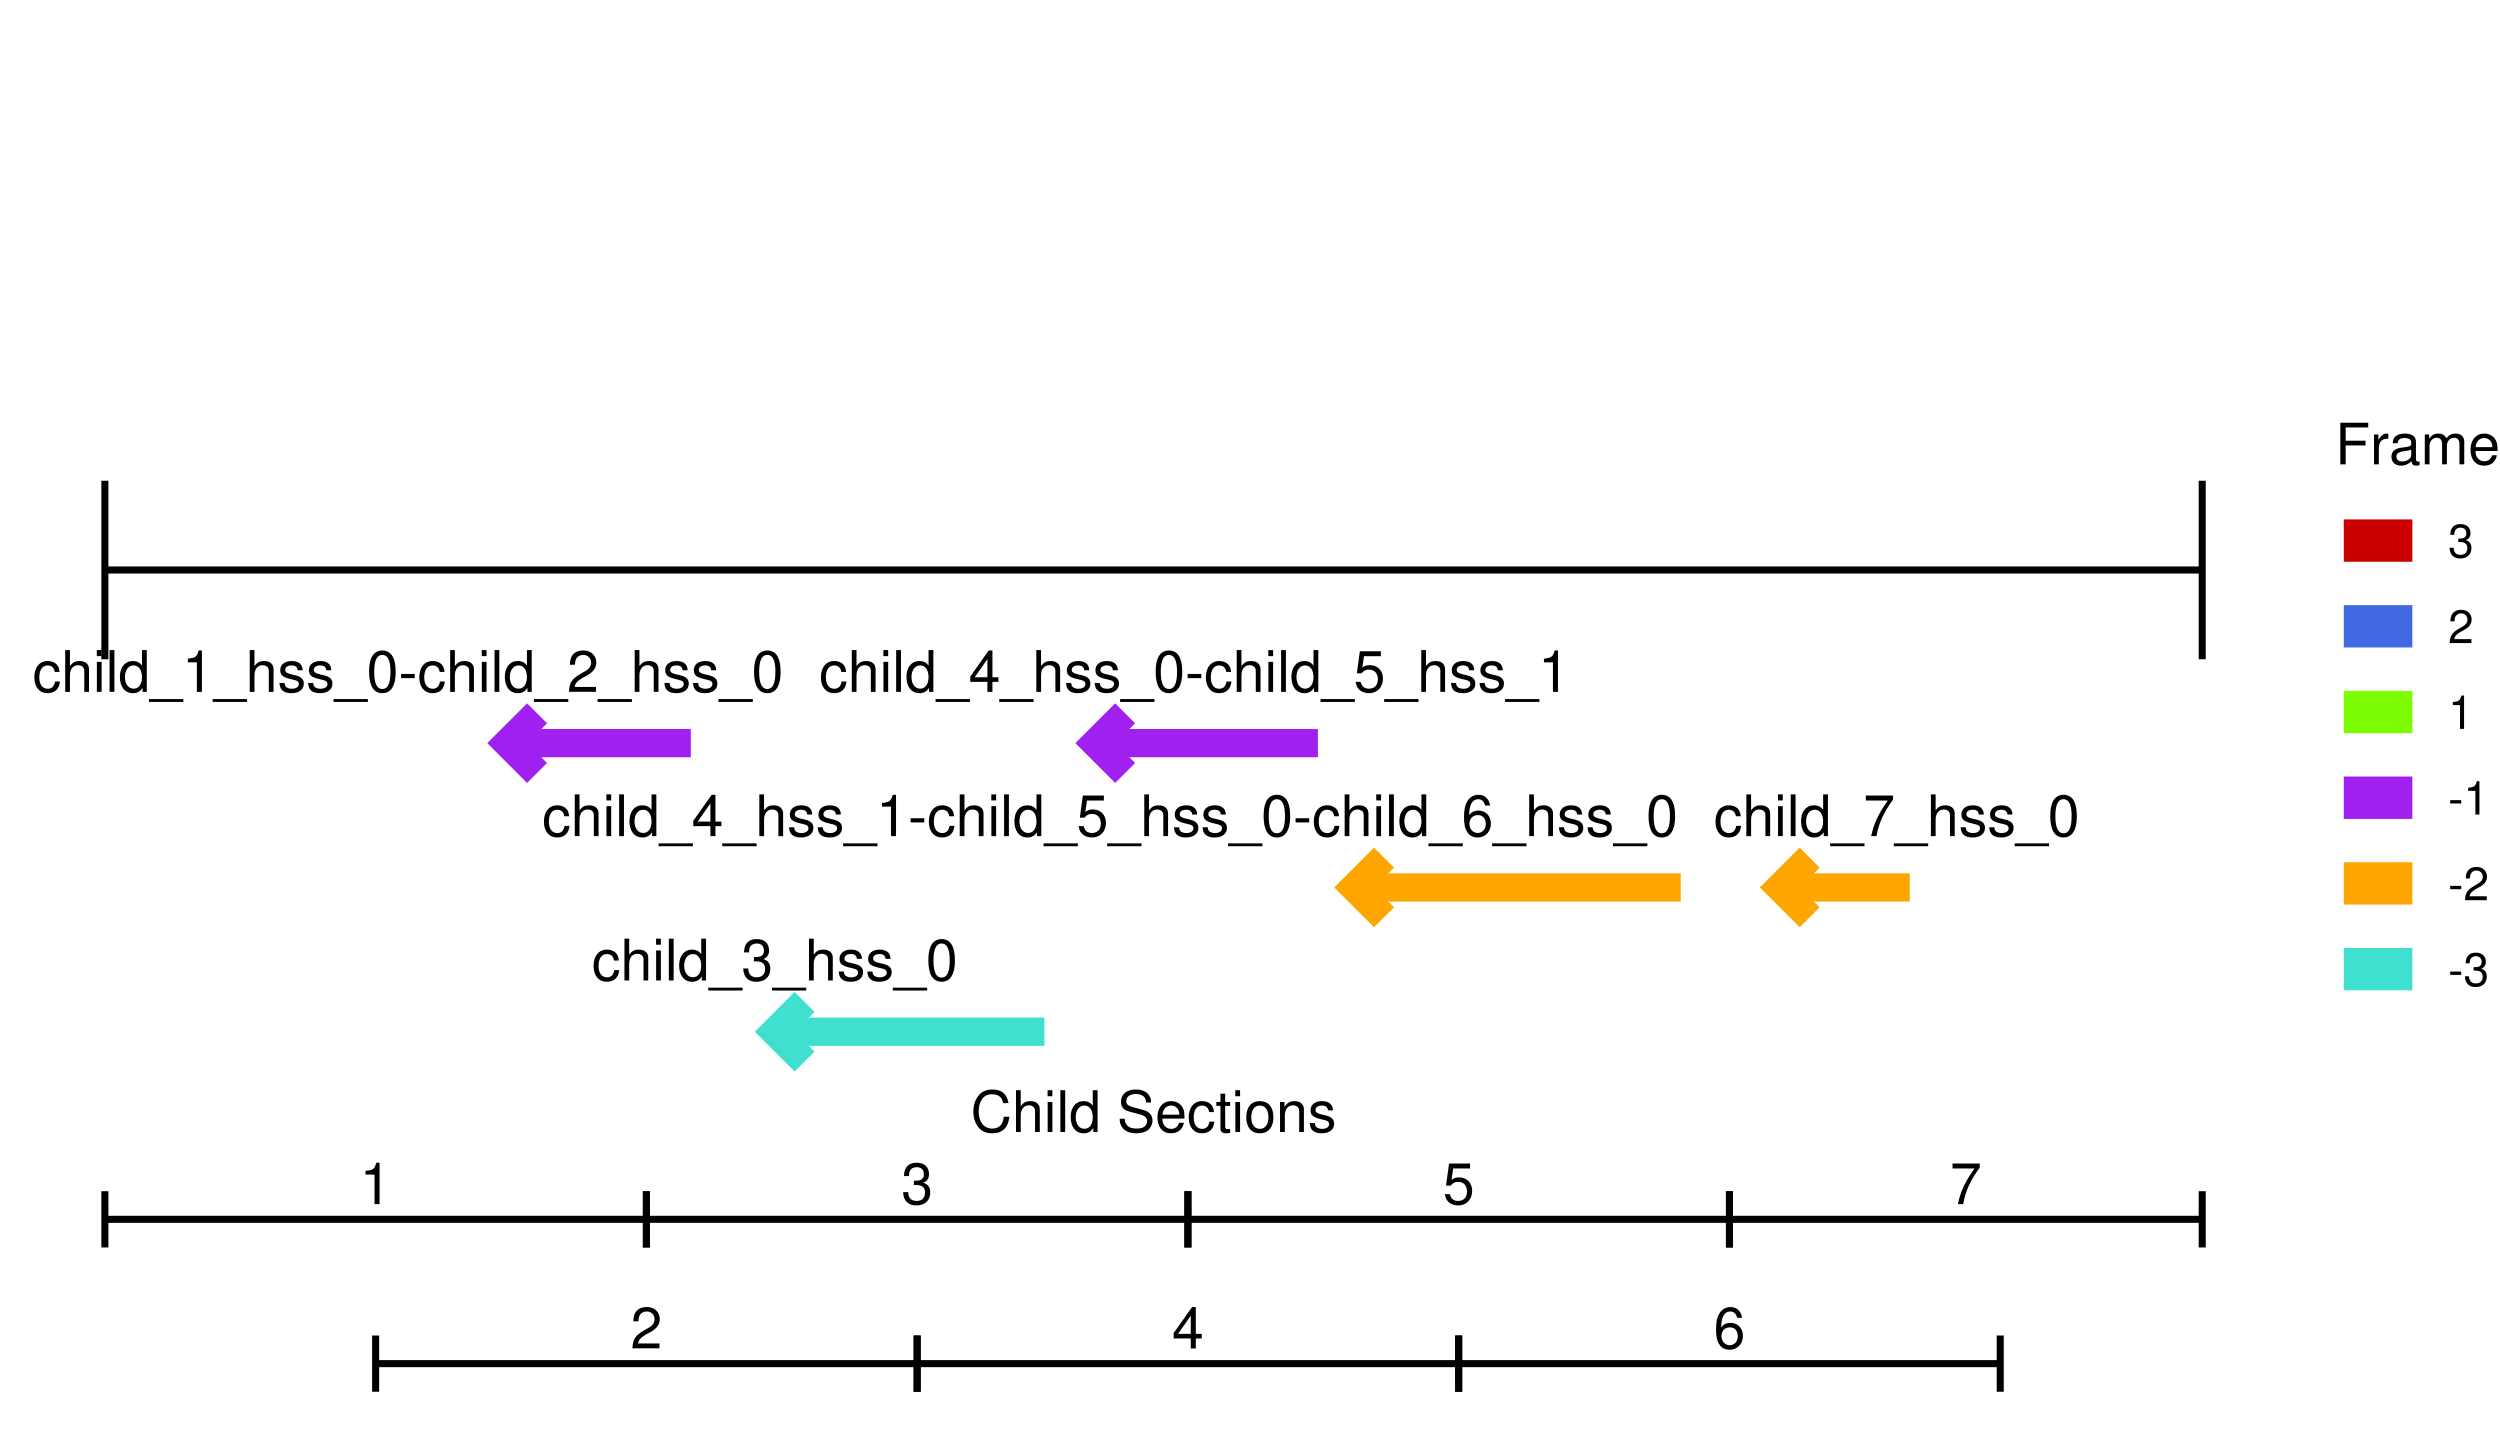<?xml version="1.0" encoding="UTF-8"?>
<svg xmlns="http://www.w3.org/2000/svg" xmlns:xlink="http://www.w3.org/1999/xlink" width="504pt" height="288pt" viewBox="0 0 504 288" version="1.1">
<defs>
<g>
<symbol overflow="visible" id="glyph0-0">
<path style="stroke:none;" d=""/>
</symbol>
<symbol overflow="visible" id="glyph0-1">
<path style="stroke:none;" d="M 5.438 -4.016 C 5.391 -4.609 5.266 -4.984 5.031 -5.328 C 4.625 -5.891 3.891 -6.219 3.047 -6.219 C 1.406 -6.219 0.359 -4.938 0.359 -2.922 C 0.359 -0.969 1.391 0.266 3.031 0.266 C 4.484 0.266 5.391 -0.594 5.516 -2.078 L 4.531 -2.078 C 4.375 -1.109 3.875 -0.625 3.062 -0.625 C 2 -0.625 1.359 -1.484 1.359 -2.922 C 1.359 -4.438 1.984 -5.328 3.031 -5.328 C 3.844 -5.328 4.359 -4.859 4.469 -4.016 Z M 5.438 -4.016 "/>
</symbol>
<symbol overflow="visible" id="glyph0-2">
<path style="stroke:none;" d="M 0.812 -8.422 L 0.812 0 L 1.766 0 L 1.766 -3.344 C 1.766 -4.578 2.406 -5.375 3.406 -5.375 C 3.734 -5.375 4.031 -5.281 4.266 -5.109 C 4.531 -4.906 4.656 -4.625 4.656 -4.188 L 4.656 0 L 5.609 0 L 5.609 -4.578 C 5.609 -5.594 4.891 -6.219 3.703 -6.219 C 2.859 -6.219 2.328 -5.953 1.766 -5.219 L 1.766 -8.422 Z M 0.812 -8.422 "/>
</symbol>
<symbol overflow="visible" id="glyph0-3">
<path style="stroke:none;" d="M 1.734 -6.047 L 0.781 -6.047 L 0.781 0 L 1.734 0 Z M 1.734 -8.422 L 0.766 -8.422 L 0.766 -7.203 L 1.734 -7.203 Z M 1.734 -8.422 "/>
</symbol>
<symbol overflow="visible" id="glyph0-4">
<path style="stroke:none;" d="M 1.75 -8.422 L 0.781 -8.422 L 0.781 0 L 1.75 0 Z M 1.75 -8.422 "/>
</symbol>
<symbol overflow="visible" id="glyph0-5">
<path style="stroke:none;" d="M 5.719 -8.422 L 4.75 -8.422 L 4.75 -5.281 C 4.359 -5.906 3.703 -6.219 2.891 -6.219 C 1.328 -6.219 0.297 -4.969 0.297 -3.031 C 0.297 -1 1.297 0.266 2.938 0.266 C 3.766 0.266 4.344 -0.047 4.859 -0.797 L 4.859 0 L 5.719 0 Z M 3.062 -5.328 C 4.094 -5.328 4.75 -4.406 4.75 -2.953 C 4.75 -1.562 4.094 -0.641 3.078 -0.641 C 2.016 -0.641 1.312 -1.578 1.312 -2.984 C 1.312 -4.391 2.016 -5.328 3.062 -5.328 Z M 3.062 -5.328 "/>
</symbol>
<symbol overflow="visible" id="glyph0-6">
<path style="stroke:none;" d="M 6.672 1.453 L -0.25 1.453 L -0.25 2.031 L 6.672 2.031 Z M 6.672 1.453 "/>
</symbol>
<symbol overflow="visible" id="glyph0-7">
<path style="stroke:none;" d="M 2.984 -5.953 L 2.984 0 L 4 0 L 4 -8.344 L 3.344 -8.344 C 2.984 -7.062 2.75 -6.891 1.172 -6.688 L 1.172 -5.953 Z M 2.984 -5.953 "/>
</symbol>
<symbol overflow="visible" id="glyph0-8">
<path style="stroke:none;" d="M 5.062 -4.359 C 5.047 -5.547 4.266 -6.219 2.859 -6.219 C 1.453 -6.219 0.547 -5.5 0.547 -4.375 C 0.547 -3.422 1.031 -2.984 2.453 -2.625 L 3.359 -2.406 C 4.031 -2.25 4.297 -2.016 4.297 -1.578 C 4.297 -1 3.734 -0.625 2.891 -0.625 C 2.359 -0.625 1.922 -0.781 1.688 -1.031 C 1.531 -1.203 1.469 -1.375 1.406 -1.797 L 0.391 -1.797 C 0.438 -0.406 1.219 0.266 2.812 0.266 C 4.328 0.266 5.297 -0.484 5.297 -1.656 C 5.297 -2.547 4.797 -3.047 3.594 -3.344 L 2.672 -3.562 C 1.875 -3.734 1.547 -4 1.547 -4.422 C 1.547 -4.984 2.047 -5.328 2.828 -5.328 C 3.609 -5.328 4.016 -5 4.047 -4.359 Z M 5.062 -4.359 "/>
</symbol>
<symbol overflow="visible" id="glyph0-9">
<path style="stroke:none;" d="M 3.172 -8.344 C 2.406 -8.344 1.719 -8 1.297 -7.438 C 0.766 -6.703 0.5 -5.594 0.5 -4.047 C 0.5 -1.219 1.422 0.266 3.172 0.266 C 4.906 0.266 5.859 -1.219 5.859 -3.969 C 5.859 -5.594 5.594 -6.672 5.062 -7.438 C 4.625 -8.016 3.953 -8.344 3.172 -8.344 Z M 3.172 -7.453 C 4.266 -7.453 4.812 -6.328 4.812 -4.062 C 4.812 -1.688 4.281 -0.578 3.156 -0.578 C 2.078 -0.578 1.531 -1.734 1.531 -4.031 C 1.531 -6.328 2.078 -7.453 3.172 -7.453 Z M 3.172 -7.453 "/>
</symbol>
<symbol overflow="visible" id="glyph0-10">
<path style="stroke:none;" d="M 3.281 -3.609 L 0.531 -3.609 L 0.531 -2.766 L 3.281 -2.766 Z M 3.281 -3.609 "/>
</symbol>
<symbol overflow="visible" id="glyph0-11">
<path style="stroke:none;" d="M 5.844 -1 L 1.531 -1 C 1.641 -1.703 2.016 -2.141 3.016 -2.75 L 4.172 -3.391 C 5.312 -4.031 5.906 -4.891 5.906 -5.906 C 5.906 -6.609 5.625 -7.25 5.141 -7.703 C 4.656 -8.141 4.047 -8.344 3.281 -8.344 C 2.234 -8.344 1.469 -7.984 1.016 -7.266 C 0.734 -6.828 0.594 -6.297 0.578 -5.469 L 1.594 -5.469 C 1.625 -6.031 1.703 -6.359 1.844 -6.641 C 2.094 -7.141 2.625 -7.453 3.25 -7.453 C 4.172 -7.453 4.859 -6.797 4.859 -5.891 C 4.859 -5.219 4.484 -4.641 3.75 -4.219 L 2.688 -3.609 C 0.984 -2.625 0.484 -1.844 0.391 -0.016 L 5.844 -0.016 Z M 5.844 -1 "/>
</symbol>
<symbol overflow="visible" id="glyph0-12">
<path style="stroke:none;" d="M 2.547 -3.844 L 3.109 -3.844 C 4.219 -3.844 4.797 -3.328 4.797 -2.328 C 4.797 -1.266 4.172 -0.641 3.125 -0.641 C 2 -0.641 1.453 -1.203 1.391 -2.422 L 0.375 -2.422 C 0.422 -1.75 0.531 -1.312 0.734 -0.953 C 1.156 -0.141 1.953 0.266 3.078 0.266 C 4.75 0.266 5.844 -0.75 5.844 -2.328 C 5.844 -3.391 5.438 -3.969 4.453 -4.312 C 5.219 -4.625 5.594 -5.203 5.594 -6.047 C 5.594 -7.484 4.672 -8.344 3.109 -8.344 C 1.453 -8.344 0.578 -7.422 0.547 -5.656 L 1.562 -5.656 C 1.578 -6.172 1.609 -6.453 1.75 -6.703 C 1.969 -7.188 2.484 -7.453 3.125 -7.453 C 4.016 -7.453 4.562 -6.922 4.562 -6.016 C 4.562 -5.422 4.359 -5.062 3.906 -4.875 C 3.625 -4.75 3.25 -4.719 2.547 -4.703 Z M 2.547 -3.844 "/>
</symbol>
<symbol overflow="visible" id="glyph0-13">
<path style="stroke:none;" d="M 3.781 -2.016 L 3.781 0 L 4.797 0 L 4.797 -2.016 L 6 -2.016 L 6 -2.938 L 4.797 -2.938 L 4.797 -8.344 L 4.047 -8.344 L 0.328 -3.094 L 0.328 -2.016 Z M 3.781 -2.938 L 1.219 -2.938 L 3.781 -6.609 Z M 3.781 -2.938 "/>
</symbol>
<symbol overflow="visible" id="glyph0-14">
<path style="stroke:none;" d="M 5.5 -8.188 L 1.266 -8.188 L 0.656 -3.734 L 1.594 -3.734 C 2.062 -4.297 2.453 -4.484 3.109 -4.484 C 4.203 -4.484 4.891 -3.734 4.891 -2.531 C 4.891 -1.344 4.203 -0.641 3.094 -0.641 C 2.203 -0.641 1.656 -1.078 1.422 -2.016 L 0.406 -2.016 C 0.547 -1.344 0.656 -1.016 0.906 -0.719 C 1.359 -0.094 2.188 0.266 3.125 0.266 C 4.766 0.266 5.922 -0.938 5.922 -2.672 C 5.922 -4.281 4.844 -5.391 3.281 -5.391 C 2.703 -5.391 2.234 -5.25 1.766 -4.891 L 2.094 -7.188 L 5.5 -7.188 Z M 5.5 -8.188 "/>
</symbol>
<symbol overflow="visible" id="glyph0-15">
<path style="stroke:none;" d="M 5.75 -6.172 C 5.547 -7.547 4.672 -8.344 3.422 -8.344 C 2.531 -8.344 1.719 -7.906 1.234 -7.156 C 0.719 -6.344 0.5 -5.328 0.5 -3.812 C 0.5 -2.406 0.688 -1.516 1.188 -0.781 C 1.625 -0.094 2.344 0.266 3.25 0.266 C 4.797 0.266 5.922 -0.906 5.922 -2.531 C 5.922 -4.062 4.891 -5.156 3.422 -5.156 C 2.609 -5.156 1.969 -4.844 1.531 -4.234 C 1.547 -6.297 2.188 -7.453 3.359 -7.453 C 4.078 -7.453 4.578 -6.984 4.734 -6.172 Z M 3.297 -4.25 C 4.266 -4.25 4.891 -3.562 4.891 -2.453 C 4.891 -1.391 4.188 -0.641 3.25 -0.641 C 2.312 -0.641 1.594 -1.438 1.594 -2.5 C 1.594 -3.531 2.281 -4.25 3.297 -4.25 Z M 3.297 -4.25 "/>
</symbol>
<symbol overflow="visible" id="glyph0-16">
<path style="stroke:none;" d="M 6 -8.188 L 0.531 -8.188 L 0.531 -7.188 L 4.953 -7.188 C 3 -4.406 2.203 -2.688 1.594 0 L 2.672 0 C 3.125 -2.625 4.156 -4.875 6 -7.328 Z M 6 -8.188 "/>
</symbol>
<symbol overflow="visible" id="glyph0-17">
<path style="stroke:none;" d="M 7.641 -5.812 C 7.312 -7.656 6.25 -8.562 4.406 -8.562 C 3.266 -8.562 2.359 -8.203 1.734 -7.5 C 0.969 -6.672 0.547 -5.469 0.547 -4.109 C 0.547 -2.719 0.984 -1.531 1.766 -0.719 C 2.422 -0.047 3.25 0.266 4.359 0.266 C 6.406 0.266 7.562 -0.844 7.812 -3.078 L 6.703 -3.078 C 6.609 -2.5 6.5 -2.094 6.328 -1.766 C 5.984 -1.078 5.266 -0.688 4.359 -0.688 C 2.688 -0.688 1.625 -2.016 1.625 -4.125 C 1.625 -6.281 2.625 -7.609 4.266 -7.609 C 4.953 -7.609 5.594 -7.406 5.938 -7.078 C 6.25 -6.797 6.422 -6.438 6.547 -5.812 Z M 7.641 -5.812 "/>
</symbol>
<symbol overflow="visible" id="glyph0-18">
<path style="stroke:none;" d=""/>
</symbol>
<symbol overflow="visible" id="glyph0-19">
<path style="stroke:none;" d="M 6.875 -5.953 C 6.875 -6.531 6.844 -6.688 6.656 -7.078 C 6.203 -8.047 5.219 -8.562 3.797 -8.562 C 1.953 -8.562 0.812 -7.609 0.812 -6.078 C 0.812 -5.062 1.344 -4.406 2.453 -4.125 L 4.547 -3.562 C 5.625 -3.297 6.094 -2.859 6.094 -2.203 C 6.094 -1.75 5.859 -1.297 5.5 -1.047 C 5.156 -0.797 4.625 -0.688 3.953 -0.688 C 3.031 -0.688 2.406 -0.906 2.016 -1.391 C 1.703 -1.75 1.562 -2.156 1.578 -2.672 L 0.547 -2.672 C 0.562 -1.906 0.719 -1.391 1.047 -0.938 C 1.625 -0.141 2.594 0.266 3.875 0.266 C 4.891 0.266 5.703 0.031 6.25 -0.375 C 6.812 -0.828 7.172 -1.578 7.172 -2.312 C 7.172 -3.344 6.531 -4.109 5.375 -4.422 L 3.266 -4.984 C 2.25 -5.266 1.875 -5.594 1.875 -6.234 C 1.875 -7.094 2.625 -7.656 3.766 -7.656 C 5.109 -7.656 5.859 -7.062 5.859 -5.953 Z M 6.875 -5.953 "/>
</symbol>
<symbol overflow="visible" id="glyph0-20">
<path style="stroke:none;" d="M 5.922 -2.703 C 5.922 -3.625 5.859 -4.188 5.688 -4.625 C 5.281 -5.625 4.359 -6.219 3.234 -6.219 C 1.547 -6.219 0.469 -4.938 0.469 -2.938 C 0.469 -0.953 1.5 0.266 3.203 0.266 C 4.594 0.266 5.547 -0.516 5.797 -1.844 L 4.828 -1.844 C 4.562 -1.047 4.016 -0.625 3.25 -0.625 C 2.625 -0.625 2.109 -0.906 1.797 -1.406 C 1.562 -1.75 1.484 -2.094 1.469 -2.703 Z M 1.484 -3.484 C 1.578 -4.609 2.25 -5.328 3.219 -5.328 C 4.203 -5.328 4.891 -4.578 4.891 -3.484 Z M 1.484 -3.484 "/>
</symbol>
<symbol overflow="visible" id="glyph0-21">
<path style="stroke:none;" d="M 2.938 -6.047 L 1.938 -6.047 L 1.938 -7.719 L 0.984 -7.719 L 0.984 -6.047 L 0.156 -6.047 L 0.156 -5.266 L 0.984 -5.266 L 0.984 -0.688 C 0.984 -0.062 1.391 0.266 2.141 0.266 C 2.406 0.266 2.609 0.25 2.938 0.188 L 2.938 -0.625 C 2.797 -0.594 2.672 -0.578 2.469 -0.578 C 2.062 -0.578 1.938 -0.688 1.938 -1.125 L 1.938 -5.266 L 2.938 -5.266 Z M 2.938 -6.047 "/>
</symbol>
<symbol overflow="visible" id="glyph0-22">
<path style="stroke:none;" d="M 3.141 -6.219 C 1.438 -6.219 0.422 -5.016 0.422 -2.984 C 0.422 -0.938 1.438 0.266 3.156 0.266 C 4.859 0.266 5.891 -0.953 5.891 -2.938 C 5.891 -5.031 4.891 -6.219 3.141 -6.219 Z M 3.156 -5.328 C 4.234 -5.328 4.891 -4.453 4.891 -2.938 C 4.891 -1.516 4.219 -0.625 3.156 -0.625 C 2.078 -0.625 1.422 -1.516 1.422 -2.984 C 1.422 -4.453 2.078 -5.328 3.156 -5.328 Z M 3.156 -5.328 "/>
</symbol>
<symbol overflow="visible" id="glyph0-23">
<path style="stroke:none;" d="M 0.812 -6.047 L 0.812 0 L 1.781 0 L 1.781 -3.344 C 1.781 -4.578 2.422 -5.375 3.422 -5.375 C 4.188 -5.375 4.672 -4.922 4.672 -4.188 L 4.672 0 L 5.625 0 L 5.625 -4.578 C 5.625 -5.578 4.875 -6.219 3.703 -6.219 C 2.812 -6.219 2.234 -5.875 1.703 -5.031 L 1.703 -6.047 Z M 0.812 -6.047 "/>
</symbol>
<symbol overflow="visible" id="glyph1-0">
<path style="stroke:none;" d=""/>
</symbol>
<symbol overflow="visible" id="glyph1-1">
<path style="stroke:none;" d="M 2.109 -3.812 L 6.109 -3.812 L 6.109 -4.766 L 2.109 -4.766 L 2.109 -7.438 L 6.656 -7.438 L 6.656 -8.391 L 1.031 -8.391 L 1.031 0 L 2.109 0 Z M 2.109 -3.812 "/>
</symbol>
<symbol overflow="visible" id="glyph1-2">
<path style="stroke:none;" d="M 0.797 -6.031 L 0.797 0 L 1.766 0 L 1.766 -3.125 C 1.766 -4.578 2.375 -5.219 3.688 -5.188 L 3.688 -6.156 C 3.531 -6.188 3.438 -6.203 3.328 -6.203 C 2.703 -6.203 2.234 -5.828 1.672 -4.938 L 1.672 -6.031 Z M 0.797 -6.031 "/>
</symbol>
<symbol overflow="visible" id="glyph1-3">
<path style="stroke:none;" d="M 6.156 -0.562 C 6.047 -0.547 6 -0.547 5.953 -0.547 C 5.609 -0.547 5.422 -0.719 5.422 -1.016 L 5.422 -4.547 C 5.422 -5.625 4.641 -6.203 3.156 -6.203 C 2.281 -6.203 1.578 -5.953 1.156 -5.5 C 0.891 -5.188 0.766 -4.844 0.75 -4.25 L 1.719 -4.25 C 1.797 -4.984 2.234 -5.312 3.125 -5.312 C 4 -5.312 4.469 -4.984 4.469 -4.422 L 4.469 -4.156 C 4.469 -3.75 4.25 -3.594 3.469 -3.5 C 2.109 -3.328 1.906 -3.281 1.547 -3.125 C 0.844 -2.828 0.484 -2.297 0.484 -1.516 C 0.484 -0.422 1.234 0.266 2.469 0.266 C 3.219 0.266 3.828 0 4.516 -0.625 C 4.578 0 4.875 0.266 5.5 0.266 C 5.703 0.266 5.828 0.234 6.156 0.156 Z M 4.469 -1.891 C 4.469 -1.578 4.375 -1.375 4.094 -1.109 C 3.703 -0.766 3.234 -0.578 2.672 -0.578 C 1.922 -0.578 1.484 -0.938 1.484 -1.547 C 1.484 -2.172 1.891 -2.5 2.938 -2.641 C 3.953 -2.781 4.156 -2.828 4.469 -2.984 Z M 4.469 -1.891 "/>
</symbol>
<symbol overflow="visible" id="glyph1-4">
<path style="stroke:none;" d="M 0.812 -6.031 L 0.812 0 L 1.766 0 L 1.766 -3.781 C 1.766 -4.656 2.406 -5.359 3.188 -5.359 C 3.906 -5.359 4.297 -4.922 4.297 -4.156 L 4.297 0 L 5.266 0 L 5.266 -3.781 C 5.266 -4.656 5.906 -5.359 6.688 -5.359 C 7.391 -5.359 7.797 -4.906 7.797 -4.156 L 7.797 0 L 8.766 0 L 8.766 -4.516 C 8.766 -5.594 8.141 -6.203 7.016 -6.203 C 6.203 -6.203 5.734 -5.953 5.156 -5.281 C 4.812 -5.922 4.328 -6.203 3.547 -6.203 C 2.734 -6.203 2.203 -5.906 1.688 -5.172 L 1.688 -6.031 Z M 0.812 -6.031 "/>
</symbol>
<symbol overflow="visible" id="glyph1-5">
<path style="stroke:none;" d="M 5.906 -2.688 C 5.906 -3.609 5.828 -4.156 5.656 -4.609 C 5.266 -5.594 4.344 -6.203 3.219 -6.203 C 1.547 -6.203 0.453 -4.922 0.453 -2.938 C 0.453 -0.938 1.5 0.266 3.203 0.266 C 4.578 0.266 5.531 -0.516 5.766 -1.828 L 4.812 -1.828 C 4.547 -1.031 4 -0.625 3.234 -0.625 C 2.625 -0.625 2.109 -0.891 1.781 -1.406 C 1.547 -1.75 1.469 -2.094 1.453 -2.688 Z M 1.484 -3.469 C 1.562 -4.594 2.25 -5.312 3.203 -5.312 C 4.188 -5.312 4.859 -4.547 4.859 -3.469 Z M 1.484 -3.469 "/>
</symbol>
<symbol overflow="visible" id="glyph2-0">
<path style="stroke:none;" d=""/>
</symbol>
<symbol overflow="visible" id="glyph2-1">
<path style="stroke:none;" d="M 2.047 -3.094 L 2.5 -3.094 C 3.391 -3.094 3.875 -2.672 3.875 -1.875 C 3.875 -1.016 3.359 -0.516 2.516 -0.516 C 1.609 -0.516 1.172 -0.969 1.109 -1.953 L 0.297 -1.953 C 0.328 -1.406 0.422 -1.062 0.578 -0.766 C 0.938 -0.109 1.578 0.219 2.469 0.219 C 3.828 0.219 4.703 -0.609 4.703 -1.875 C 4.703 -2.734 4.375 -3.203 3.594 -3.484 C 4.203 -3.734 4.516 -4.188 4.516 -4.875 C 4.516 -6.031 3.75 -6.719 2.5 -6.719 C 1.172 -6.719 0.469 -5.984 0.438 -4.562 L 1.25 -4.562 C 1.266 -4.969 1.297 -5.203 1.406 -5.406 C 1.594 -5.781 2 -6 2.516 -6 C 3.234 -6 3.672 -5.562 3.672 -4.844 C 3.672 -4.375 3.5 -4.078 3.141 -3.922 C 2.922 -3.828 2.625 -3.797 2.047 -3.781 Z M 2.047 -3.094 "/>
</symbol>
<symbol overflow="visible" id="glyph2-2">
<path style="stroke:none;" d="M 4.703 -0.812 L 1.234 -0.812 C 1.312 -1.359 1.625 -1.719 2.422 -2.219 L 3.359 -2.734 C 4.281 -3.25 4.75 -3.938 4.75 -4.766 C 4.75 -5.312 4.531 -5.844 4.141 -6.203 C 3.75 -6.547 3.266 -6.719 2.641 -6.719 C 1.797 -6.719 1.188 -6.422 0.812 -5.844 C 0.578 -5.5 0.484 -5.078 0.469 -4.391 L 1.281 -4.391 C 1.312 -4.859 1.359 -5.125 1.484 -5.344 C 1.688 -5.75 2.125 -6 2.609 -6 C 3.359 -6 3.906 -5.469 3.906 -4.734 C 3.906 -4.203 3.609 -3.734 3.016 -3.406 L 2.172 -2.906 C 0.797 -2.109 0.391 -1.484 0.312 -0.016 L 4.703 -0.016 Z M 4.703 -0.812 "/>
</symbol>
<symbol overflow="visible" id="glyph2-3">
<path style="stroke:none;" d="M 2.406 -4.781 L 2.406 0 L 3.219 0 L 3.219 -6.719 L 2.688 -6.719 C 2.406 -5.688 2.219 -5.547 0.953 -5.391 L 0.953 -4.781 Z M 2.406 -4.781 "/>
</symbol>
<symbol overflow="visible" id="glyph2-4">
<path style="stroke:none;" d="M 2.641 -2.906 L 0.422 -2.906 L 0.422 -2.234 L 2.641 -2.234 Z M 2.641 -2.906 "/>
</symbol>
</g>
</defs>
<g id="surface1">
<path style="fill:none;stroke-width:1.423;stroke-linecap:butt;stroke-linejoin:round;stroke:rgb(0%,0%,0%);stroke-opacity:1;stroke-miterlimit:10;" d="M 21.141 114.91 L 443.965 114.91 "/>
<path style="fill:none;stroke-width:1.423;stroke-linecap:butt;stroke-linejoin:round;stroke:rgb(0%,0%,0%);stroke-opacity:1;stroke-miterlimit:10;" d="M 21.141 96.91 L 21.141 132.91 "/>
<path style="fill:none;stroke-width:1.423;stroke-linecap:butt;stroke-linejoin:round;stroke:rgb(0%,0%,0%);stroke-opacity:1;stroke-miterlimit:10;" d="M 443.965 132.91 L 443.965 96.91 "/>
<path style="fill:none;stroke-width:5.691;stroke-linecap:butt;stroke-linejoin:miter;stroke:rgb(62.745%,12.549%,94.118%);stroke-opacity:1;stroke-miterlimit:10;" d="M 102.258 149.816 L 139.266 149.816 "/>
<path style="fill:none;stroke-width:5.691;stroke-linecap:butt;stroke-linejoin:miter;stroke:rgb(62.745%,12.549%,94.118%);stroke-opacity:1;stroke-miterlimit:10;" d="M 108.27 143.805 L 102.258 149.816 L 108.27 155.832 "/>
<path style="fill:none;stroke-width:5.691;stroke-linecap:butt;stroke-linejoin:miter;stroke:rgb(25.098%,87.843%,81.569%);stroke-opacity:1;stroke-miterlimit:10;" d="M 156.188 208 L 210.555 208 "/>
<path style="fill:none;stroke-width:5.691;stroke-linecap:butt;stroke-linejoin:miter;stroke:rgb(25.098%,87.843%,81.569%);stroke-opacity:1;stroke-miterlimit:10;" d="M 162.199 201.988 L 156.188 208 L 162.199 214.012 "/>
<path style="fill:none;stroke-width:5.691;stroke-linecap:butt;stroke-linejoin:miter;stroke:rgb(62.745%,12.549%,94.118%);stroke-opacity:1;stroke-miterlimit:10;" d="M 220.816 149.816 L 265.688 149.816 "/>
<path style="fill:none;stroke-width:5.691;stroke-linecap:butt;stroke-linejoin:miter;stroke:rgb(62.745%,12.549%,94.118%);stroke-opacity:1;stroke-miterlimit:10;" d="M 226.832 143.805 L 220.816 149.816 L 226.832 155.832 "/>
<path style="fill:none;stroke-width:5.691;stroke-linecap:butt;stroke-linejoin:miter;stroke:rgb(100%,64.706%,0%);stroke-opacity:1;stroke-miterlimit:10;" d="M 273.004 178.91 L 338.832 178.91 "/>
<path style="fill:none;stroke-width:5.691;stroke-linecap:butt;stroke-linejoin:miter;stroke:rgb(100%,64.706%,0%);stroke-opacity:1;stroke-miterlimit:10;" d="M 279.016 172.895 L 273.004 178.91 L 279.016 184.922 "/>
<path style="fill:none;stroke-width:5.691;stroke-linecap:butt;stroke-linejoin:miter;stroke:rgb(100%,64.706%,0%);stroke-opacity:1;stroke-miterlimit:10;" d="M 358.812 178.91 L 385.012 178.91 "/>
<path style="fill:none;stroke-width:5.691;stroke-linecap:butt;stroke-linejoin:miter;stroke:rgb(100%,64.706%,0%);stroke-opacity:1;stroke-miterlimit:10;" d="M 364.824 172.895 L 358.812 178.91 L 364.824 184.922 "/>
<g style="fill:rgb(0%,0%,0%);fill-opacity:1;">
  <use xlink:href="#glyph0-1" x="6.562" y="139.48"/>
  <use xlink:href="#glyph0-2" x="12.332" y="139.48"/>
  <use xlink:href="#glyph0-3" x="18.748" y="139.48"/>
  <use xlink:href="#glyph0-4" x="21.31" y="139.48"/>
  <use xlink:href="#glyph0-5" x="23.872" y="139.48"/>
  <use xlink:href="#glyph0-6" x="30.288" y="139.48"/>
  <use xlink:href="#glyph0-7" x="36.704" y="139.48"/>
  <use xlink:href="#glyph0-6" x="43.12" y="139.48"/>
  <use xlink:href="#glyph0-2" x="49.536" y="139.48"/>
  <use xlink:href="#glyph0-8" x="55.952" y="139.48"/>
  <use xlink:href="#glyph0-8" x="61.722" y="139.48"/>
  <use xlink:href="#glyph0-6" x="67.492" y="139.48"/>
  <use xlink:href="#glyph0-9" x="73.908" y="139.48"/>
  <use xlink:href="#glyph0-10" x="80.324" y="139.48"/>
  <use xlink:href="#glyph0-1" x="84.167" y="139.48"/>
  <use xlink:href="#glyph0-2" x="89.937" y="139.48"/>
  <use xlink:href="#glyph0-3" x="96.353" y="139.48"/>
  <use xlink:href="#glyph0-4" x="98.914" y="139.48"/>
  <use xlink:href="#glyph0-5" x="101.476" y="139.48"/>
  <use xlink:href="#glyph0-6" x="107.892" y="139.48"/>
  <use xlink:href="#glyph0-11" x="114.308" y="139.48"/>
  <use xlink:href="#glyph0-6" x="120.724" y="139.48"/>
  <use xlink:href="#glyph0-2" x="127.141" y="139.48"/>
  <use xlink:href="#glyph0-8" x="133.557" y="139.48"/>
  <use xlink:href="#glyph0-8" x="139.326" y="139.48"/>
  <use xlink:href="#glyph0-6" x="145.096" y="139.48"/>
  <use xlink:href="#glyph0-9" x="151.512" y="139.48"/>
</g>
<g style="fill:rgb(0%,0%,0%);fill-opacity:1;">
  <use xlink:href="#glyph0-1" x="119.309" y="197.66"/>
  <use xlink:href="#glyph0-2" x="125.078" y="197.66"/>
  <use xlink:href="#glyph0-3" x="131.494" y="197.66"/>
  <use xlink:href="#glyph0-4" x="134.056" y="197.66"/>
  <use xlink:href="#glyph0-5" x="136.618" y="197.66"/>
  <use xlink:href="#glyph0-6" x="143.034" y="197.66"/>
  <use xlink:href="#glyph0-12" x="149.45" y="197.66"/>
  <use xlink:href="#glyph0-6" x="155.866" y="197.66"/>
  <use xlink:href="#glyph0-2" x="162.282" y="197.66"/>
  <use xlink:href="#glyph0-8" x="168.698" y="197.66"/>
  <use xlink:href="#glyph0-8" x="174.468" y="197.66"/>
  <use xlink:href="#glyph0-6" x="180.238" y="197.66"/>
  <use xlink:href="#glyph0-9" x="186.654" y="197.66"/>
</g>
<g style="fill:rgb(0%,0%,0%);fill-opacity:1;">
  <use xlink:href="#glyph0-1" x="165.137" y="139.48"/>
  <use xlink:href="#glyph0-2" x="170.907" y="139.48"/>
  <use xlink:href="#glyph0-3" x="177.323" y="139.48"/>
  <use xlink:href="#glyph0-4" x="179.884" y="139.48"/>
  <use xlink:href="#glyph0-5" x="182.446" y="139.48"/>
  <use xlink:href="#glyph0-6" x="188.862" y="139.48"/>
  <use xlink:href="#glyph0-13" x="195.278" y="139.48"/>
  <use xlink:href="#glyph0-6" x="201.694" y="139.48"/>
  <use xlink:href="#glyph0-2" x="208.11" y="139.48"/>
  <use xlink:href="#glyph0-8" x="214.527" y="139.48"/>
  <use xlink:href="#glyph0-8" x="220.296" y="139.48"/>
  <use xlink:href="#glyph0-6" x="226.066" y="139.48"/>
  <use xlink:href="#glyph0-9" x="232.482" y="139.48"/>
  <use xlink:href="#glyph0-10" x="238.898" y="139.48"/>
  <use xlink:href="#glyph0-1" x="242.741" y="139.48"/>
  <use xlink:href="#glyph0-2" x="248.511" y="139.48"/>
  <use xlink:href="#glyph0-3" x="254.927" y="139.48"/>
  <use xlink:href="#glyph0-4" x="257.489" y="139.48"/>
  <use xlink:href="#glyph0-5" x="260.05" y="139.48"/>
  <use xlink:href="#glyph0-6" x="266.467" y="139.48"/>
  <use xlink:href="#glyph0-14" x="272.883" y="139.48"/>
  <use xlink:href="#glyph0-6" x="279.299" y="139.48"/>
  <use xlink:href="#glyph0-2" x="285.715" y="139.48"/>
  <use xlink:href="#glyph0-8" x="292.131" y="139.48"/>
  <use xlink:href="#glyph0-8" x="297.901" y="139.48"/>
  <use xlink:href="#glyph0-6" x="303.67" y="139.48"/>
  <use xlink:href="#glyph0-7" x="310.087" y="139.48"/>
</g>
<g style="fill:rgb(0%,0%,0%);fill-opacity:1;">
  <use xlink:href="#glyph0-1" x="109.293" y="168.57"/>
  <use xlink:href="#glyph0-2" x="115.063" y="168.57"/>
  <use xlink:href="#glyph0-3" x="121.479" y="168.57"/>
  <use xlink:href="#glyph0-4" x="124.041" y="168.57"/>
  <use xlink:href="#glyph0-5" x="126.602" y="168.57"/>
  <use xlink:href="#glyph0-6" x="133.019" y="168.57"/>
  <use xlink:href="#glyph0-13" x="139.435" y="168.57"/>
  <use xlink:href="#glyph0-6" x="145.851" y="168.57"/>
  <use xlink:href="#glyph0-2" x="152.267" y="168.57"/>
  <use xlink:href="#glyph0-8" x="158.683" y="168.57"/>
  <use xlink:href="#glyph0-8" x="164.453" y="168.57"/>
  <use xlink:href="#glyph0-6" x="170.222" y="168.57"/>
  <use xlink:href="#glyph0-7" x="176.638" y="168.57"/>
  <use xlink:href="#glyph0-10" x="183.055" y="168.57"/>
  <use xlink:href="#glyph0-1" x="186.897" y="168.57"/>
  <use xlink:href="#glyph0-2" x="192.667" y="168.57"/>
  <use xlink:href="#glyph0-3" x="199.083" y="168.57"/>
  <use xlink:href="#glyph0-4" x="201.645" y="168.57"/>
  <use xlink:href="#glyph0-5" x="204.207" y="168.57"/>
  <use xlink:href="#glyph0-6" x="210.623" y="168.57"/>
  <use xlink:href="#glyph0-14" x="217.039" y="168.57"/>
  <use xlink:href="#glyph0-6" x="223.455" y="168.57"/>
  <use xlink:href="#glyph0-2" x="229.871" y="168.57"/>
  <use xlink:href="#glyph0-8" x="236.287" y="168.57"/>
  <use xlink:href="#glyph0-8" x="242.057" y="168.57"/>
  <use xlink:href="#glyph0-6" x="247.827" y="168.57"/>
  <use xlink:href="#glyph0-9" x="254.243" y="168.57"/>
  <use xlink:href="#glyph0-10" x="260.659" y="168.57"/>
  <use xlink:href="#glyph0-1" x="264.502" y="168.57"/>
  <use xlink:href="#glyph0-2" x="270.271" y="168.57"/>
  <use xlink:href="#glyph0-3" x="276.687" y="168.57"/>
  <use xlink:href="#glyph0-4" x="279.249" y="168.57"/>
  <use xlink:href="#glyph0-5" x="281.811" y="168.57"/>
  <use xlink:href="#glyph0-6" x="288.227" y="168.57"/>
  <use xlink:href="#glyph0-15" x="294.643" y="168.57"/>
  <use xlink:href="#glyph0-6" x="301.059" y="168.57"/>
  <use xlink:href="#glyph0-2" x="307.475" y="168.57"/>
  <use xlink:href="#glyph0-8" x="313.891" y="168.57"/>
  <use xlink:href="#glyph0-8" x="319.661" y="168.57"/>
  <use xlink:href="#glyph0-6" x="325.431" y="168.57"/>
  <use xlink:href="#glyph0-9" x="331.847" y="168.57"/>
</g>
<g style="fill:rgb(0%,0%,0%);fill-opacity:1;">
  <use xlink:href="#glyph0-1" x="345.484" y="168.57"/>
  <use xlink:href="#glyph0-2" x="351.254" y="168.57"/>
  <use xlink:href="#glyph0-3" x="357.67" y="168.57"/>
  <use xlink:href="#glyph0-4" x="360.232" y="168.57"/>
  <use xlink:href="#glyph0-5" x="362.794" y="168.57"/>
  <use xlink:href="#glyph0-6" x="369.21" y="168.57"/>
  <use xlink:href="#glyph0-16" x="375.626" y="168.57"/>
  <use xlink:href="#glyph0-6" x="382.042" y="168.57"/>
  <use xlink:href="#glyph0-2" x="388.458" y="168.57"/>
  <use xlink:href="#glyph0-8" x="394.874" y="168.57"/>
  <use xlink:href="#glyph0-8" x="400.644" y="168.57"/>
  <use xlink:href="#glyph0-6" x="406.414" y="168.57"/>
  <use xlink:href="#glyph0-9" x="412.83" y="168.57"/>
</g>
<path style="fill:none;stroke-width:1.423;stroke-linecap:butt;stroke-linejoin:miter;stroke:rgb(0%,0%,0%);stroke-opacity:1;stroke-miterlimit:10;" d="M 21.141 245.816 L 130.312 245.816 "/>
<path style="fill:none;stroke-width:1.423;stroke-linecap:butt;stroke-linejoin:miter;stroke:rgb(0%,0%,0%);stroke-opacity:1;stroke-miterlimit:10;" d="M 21.141 240.148 L 21.141 251.488 "/>
<path style="fill:none;stroke-width:1.423;stroke-linecap:butt;stroke-linejoin:miter;stroke:rgb(0%,0%,0%);stroke-opacity:1;stroke-miterlimit:10;" d="M 130.312 251.488 L 130.312 240.148 "/>
<path style="fill:none;stroke-width:1.423;stroke-linecap:butt;stroke-linejoin:miter;stroke:rgb(0%,0%,0%);stroke-opacity:1;stroke-miterlimit:10;" d="M 75.727 274.91 L 184.898 274.91 "/>
<path style="fill:none;stroke-width:1.423;stroke-linecap:butt;stroke-linejoin:miter;stroke:rgb(0%,0%,0%);stroke-opacity:1;stroke-miterlimit:10;" d="M 75.727 269.238 L 75.727 280.578 "/>
<path style="fill:none;stroke-width:1.423;stroke-linecap:butt;stroke-linejoin:miter;stroke:rgb(0%,0%,0%);stroke-opacity:1;stroke-miterlimit:10;" d="M 184.898 280.578 L 184.898 269.238 "/>
<path style="fill:none;stroke-width:1.423;stroke-linecap:butt;stroke-linejoin:miter;stroke:rgb(0%,0%,0%);stroke-opacity:1;stroke-miterlimit:10;" d="M 130.312 245.816 L 239.484 245.816 "/>
<path style="fill:none;stroke-width:1.423;stroke-linecap:butt;stroke-linejoin:miter;stroke:rgb(0%,0%,0%);stroke-opacity:1;stroke-miterlimit:10;" d="M 130.312 240.148 L 130.312 251.488 "/>
<path style="fill:none;stroke-width:1.423;stroke-linecap:butt;stroke-linejoin:miter;stroke:rgb(0%,0%,0%);stroke-opacity:1;stroke-miterlimit:10;" d="M 239.484 251.488 L 239.484 240.148 "/>
<path style="fill:none;stroke-width:1.423;stroke-linecap:butt;stroke-linejoin:miter;stroke:rgb(0%,0%,0%);stroke-opacity:1;stroke-miterlimit:10;" d="M 184.898 274.91 L 294.07 274.91 "/>
<path style="fill:none;stroke-width:1.423;stroke-linecap:butt;stroke-linejoin:miter;stroke:rgb(0%,0%,0%);stroke-opacity:1;stroke-miterlimit:10;" d="M 184.898 269.238 L 184.898 280.578 "/>
<path style="fill:none;stroke-width:1.423;stroke-linecap:butt;stroke-linejoin:miter;stroke:rgb(0%,0%,0%);stroke-opacity:1;stroke-miterlimit:10;" d="M 294.07 280.578 L 294.07 269.238 "/>
<path style="fill:none;stroke-width:1.423;stroke-linecap:butt;stroke-linejoin:miter;stroke:rgb(0%,0%,0%);stroke-opacity:1;stroke-miterlimit:10;" d="M 239.484 245.816 L 348.66 245.816 "/>
<path style="fill:none;stroke-width:1.423;stroke-linecap:butt;stroke-linejoin:miter;stroke:rgb(0%,0%,0%);stroke-opacity:1;stroke-miterlimit:10;" d="M 239.484 240.148 L 239.484 251.488 "/>
<path style="fill:none;stroke-width:1.423;stroke-linecap:butt;stroke-linejoin:miter;stroke:rgb(0%,0%,0%);stroke-opacity:1;stroke-miterlimit:10;" d="M 348.66 251.488 L 348.66 240.148 "/>
<path style="fill:none;stroke-width:1.423;stroke-linecap:butt;stroke-linejoin:miter;stroke:rgb(0%,0%,0%);stroke-opacity:1;stroke-miterlimit:10;" d="M 294.07 274.91 L 403.246 274.91 "/>
<path style="fill:none;stroke-width:1.423;stroke-linecap:butt;stroke-linejoin:miter;stroke:rgb(0%,0%,0%);stroke-opacity:1;stroke-miterlimit:10;" d="M 294.07 269.238 L 294.07 280.578 "/>
<path style="fill:none;stroke-width:1.423;stroke-linecap:butt;stroke-linejoin:miter;stroke:rgb(0%,0%,0%);stroke-opacity:1;stroke-miterlimit:10;" d="M 403.246 280.578 L 403.246 269.238 "/>
<path style="fill:none;stroke-width:1.423;stroke-linecap:butt;stroke-linejoin:miter;stroke:rgb(0%,0%,0%);stroke-opacity:1;stroke-miterlimit:10;" d="M 348.66 245.816 L 443.965 245.816 "/>
<path style="fill:none;stroke-width:1.423;stroke-linecap:butt;stroke-linejoin:miter;stroke:rgb(0%,0%,0%);stroke-opacity:1;stroke-miterlimit:10;" d="M 348.66 240.148 L 348.66 251.488 "/>
<path style="fill:none;stroke-width:1.423;stroke-linecap:butt;stroke-linejoin:miter;stroke:rgb(0%,0%,0%);stroke-opacity:1;stroke-miterlimit:10;" d="M 443.965 251.488 L 443.965 240.148 "/>
<g style="fill:rgb(0%,0%,0%);fill-opacity:1;">
  <use xlink:href="#glyph0-7" x="72.52" y="242.75"/>
</g>
<g style="fill:rgb(0%,0%,0%);fill-opacity:1;">
  <use xlink:href="#glyph0-11" x="127.105" y="271.844"/>
</g>
<g style="fill:rgb(0%,0%,0%);fill-opacity:1;">
  <use xlink:href="#glyph0-12" x="181.691" y="242.75"/>
</g>
<g style="fill:rgb(0%,0%,0%);fill-opacity:1;">
  <use xlink:href="#glyph0-13" x="236.277" y="271.844"/>
</g>
<g style="fill:rgb(0%,0%,0%);fill-opacity:1;">
  <use xlink:href="#glyph0-14" x="290.863" y="242.75"/>
</g>
<g style="fill:rgb(0%,0%,0%);fill-opacity:1;">
  <use xlink:href="#glyph0-15" x="345.453" y="271.844"/>
</g>
<g style="fill:rgb(0%,0%,0%);fill-opacity:1;">
  <use xlink:href="#glyph0-16" x="393.105" y="242.75"/>
</g>
<g style="fill:rgb(0%,0%,0%);fill-opacity:1;">
  <use xlink:href="#glyph0-17" x="195.68" y="228.207"/>
  <use xlink:href="#glyph0-2" x="204.011" y="228.207"/>
  <use xlink:href="#glyph0-3" x="210.427" y="228.207"/>
  <use xlink:href="#glyph0-4" x="212.989" y="228.207"/>
  <use xlink:href="#glyph0-5" x="215.551" y="228.207"/>
  <use xlink:href="#glyph0-18" x="221.967" y="228.207"/>
  <use xlink:href="#glyph0-19" x="225.175" y="228.207"/>
  <use xlink:href="#glyph0-20" x="232.872" y="228.207"/>
  <use xlink:href="#glyph0-1" x="239.288" y="228.207"/>
  <use xlink:href="#glyph0-21" x="245.058" y="228.207"/>
  <use xlink:href="#glyph0-3" x="248.266" y="228.207"/>
  <use xlink:href="#glyph0-22" x="250.828" y="228.207"/>
  <use xlink:href="#glyph0-23" x="257.244" y="228.207"/>
  <use xlink:href="#glyph0-8" x="263.66" y="228.207"/>
</g>
<g style="fill:rgb(0%,0%,0%);fill-opacity:1;">
  <use xlink:href="#glyph1-1" x="470.777" y="93.613"/>
  <use xlink:href="#glyph1-2" x="477.804" y="93.613"/>
  <use xlink:href="#glyph1-3" x="481.633" y="93.613"/>
  <use xlink:href="#glyph1-4" x="488.027" y="93.613"/>
  <use xlink:href="#glyph1-5" x="497.607" y="93.613"/>
</g>
<path style="fill:none;stroke-width:8.536;stroke-linecap:butt;stroke-linejoin:round;stroke:rgb(80.392%,0%,0%);stroke-opacity:1;stroke-miterlimit:10;" d="M 472.504 108.984 L 486.328 108.984 "/>
<path style="fill:none;stroke-width:8.536;stroke-linecap:butt;stroke-linejoin:round;stroke:rgb(25.49%,41.176%,88.235%);stroke-opacity:1;stroke-miterlimit:10;" d="M 472.504 126.266 L 486.328 126.266 "/>
<path style="fill:none;stroke-width:8.536;stroke-linecap:butt;stroke-linejoin:round;stroke:rgb(48.627%,98.824%,0%);stroke-opacity:1;stroke-miterlimit:10;" d="M 472.504 143.547 L 486.328 143.547 "/>
<path style="fill:none;stroke-width:8.536;stroke-linecap:butt;stroke-linejoin:round;stroke:rgb(62.745%,12.549%,94.118%);stroke-opacity:1;stroke-miterlimit:10;" d="M 472.504 160.824 L 486.328 160.824 "/>
<path style="fill:none;stroke-width:8.536;stroke-linecap:butt;stroke-linejoin:round;stroke:rgb(100%,64.706%,0%);stroke-opacity:1;stroke-miterlimit:10;" d="M 472.504 178.105 L 486.328 178.105 "/>
<path style="fill:none;stroke-width:8.536;stroke-linecap:butt;stroke-linejoin:round;stroke:rgb(25.098%,87.843%,81.569%);stroke-opacity:1;stroke-miterlimit:10;" d="M 472.504 195.387 L 486.328 195.387 "/>
<g style="fill:rgb(0%,0%,0%);fill-opacity:1;">
  <use xlink:href="#glyph2-1" x="493.535" y="112.375"/>
</g>
<g style="fill:rgb(0%,0%,0%);fill-opacity:1;">
  <use xlink:href="#glyph2-2" x="493.535" y="129.656"/>
</g>
<g style="fill:rgb(0%,0%,0%);fill-opacity:1;">
  <use xlink:href="#glyph2-3" x="493.535" y="146.934"/>
</g>
<g style="fill:rgb(0%,0%,0%);fill-opacity:1;">
  <use xlink:href="#glyph2-4" x="493.535" y="164.215"/>
  <use xlink:href="#glyph2-3" x="496.632" y="164.215"/>
</g>
<g style="fill:rgb(0%,0%,0%);fill-opacity:1;">
  <use xlink:href="#glyph2-4" x="493.535" y="181.496"/>
  <use xlink:href="#glyph2-2" x="496.632" y="181.496"/>
</g>
<g style="fill:rgb(0%,0%,0%);fill-opacity:1;">
  <use xlink:href="#glyph2-4" x="493.535" y="198.773"/>
  <use xlink:href="#glyph2-1" x="496.632" y="198.773"/>
</g>
</g>
</svg>
